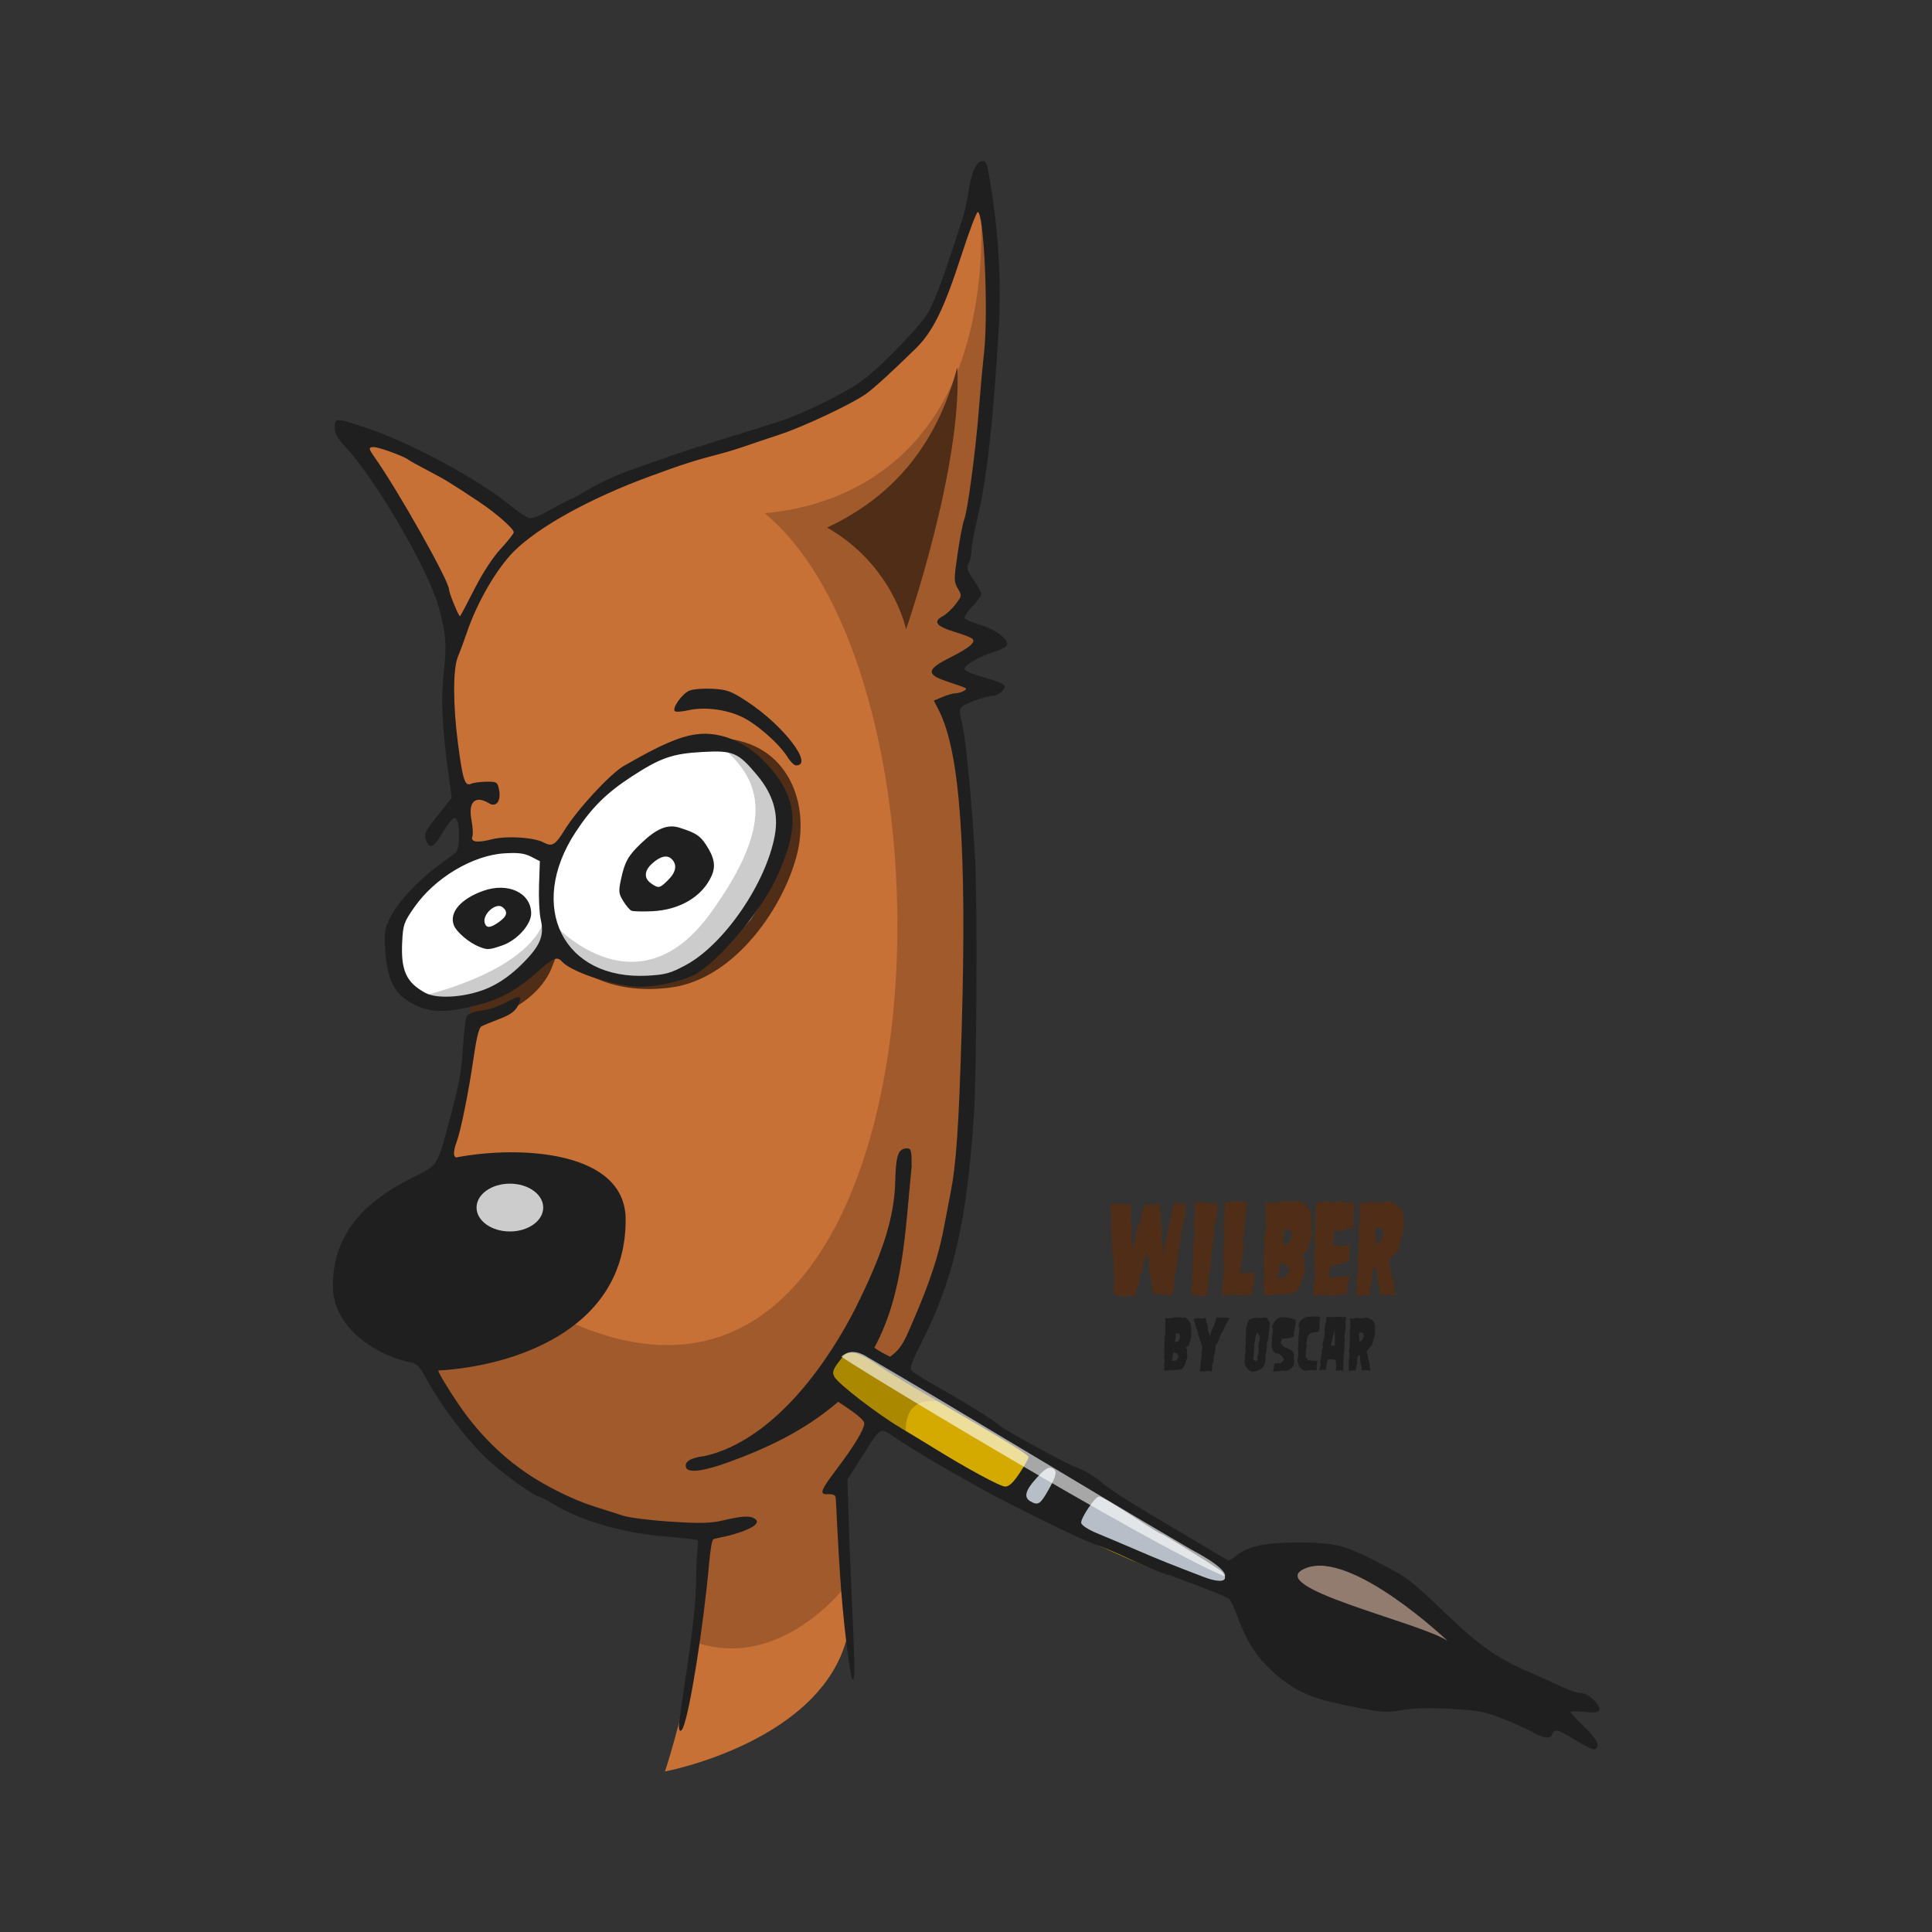 <svg:svg xmlns:dc="http://purl.org/dc/elements/1.1/" xmlns:ns1="http://sodipodi.sourceforge.net/DTD/sodipodi-0.dtd" xmlns:ns2="http://www.inkscape.org/namespaces/inkscape" xmlns:ns4="http://creativecommons.org/ns#" xmlns:rdf="http://www.w3.org/1999/02/22-rdf-syntax-ns#" xmlns:svg="http://www.w3.org/2000/svg" height="1003.763" id="svg2" version="1.1" viewBox="-172.901 -83.647 1003.763 1003.763" width="1003.763" ns1:docname="_svgclean2.svg" ns2:version="0.48.3.1 r9886">
  <svg:rect x="-172.901" y="-83.647" width="1003.763" height="1003.763" fill="#333333" stroke="none"/>
  <ns1:namedview bordercolor="#666666" borderopacity="1.0" id="base" pagecolor="#ffffff" showgrid="false" ns2:current-layer="layer1" ns2:cx="33.582777" ns2:cy="556.57235" ns2:document-units="px" ns2:pageopacity="0.0" ns2:pageshadow="2" ns2:snap-global="false" ns2:window-height="645" ns2:window-maximized="0" ns2:window-width="674" ns2:window-x="0" ns2:window-y="0" ns2:zoom="0.35" />
  <svg:g id="layer1" transform="translate(-57.811 -80.076)" ns2:groupmode="layer" ns2:label="Capa 1">
    <svg:g id="g3911" transform="matrix(1.292,0,0,1.292,-90.678,-185.74)">
      <svg:path d="m310.62 694.26s101.52 74.246 162.63 86.368c8.081-1.515 18.688-2.02-7.576-16.162s-130.31-77.277-143.95-83.338c-4.546 5.556-11.112 13.132-11.112 13.132z" id="path3791" style="fill:#d4aa00" ns2:connector-curvature="0" />
      <svg:path d="m388.4 742.75 10.607-15.152 82.832 45.962-4.546 7.071-24.244-6.566s-59.599-27.274-64.65-31.315z" id="path3807" style="fill:#b7bec8" ns2:connector-curvature="0" />
      <svg:path d="m363.65 705.88s-20.203-8.081-18.183 13.132c-15.152-9.091-32.325-22.728-32.325-22.728s2.525-12.627 7.576-15.152c5.051-2.525 13.132 6.061 13.132 6.061z" id="path3805" style="fill:#aa8800" ns2:connector-curvature="0" />
      <svg:path d="m143.19 675.32s28.032 78.287 119.7 83.338c4.041 39.901-14.395 94.702-14.395 94.702s64.65-12.122 73.741-56.063c1.01-46.467-6.061-60.104-6.061-60.104l17.394-24.118-21.786-15.714s7.143-16.429 11.071-18.214c6.786 3.214 20.357 12.857 20.357 12.857s16.429-24.286 21.071-58.929c4.643-34.643 13.929-164.64-3.929-209.64 10-2.857 18.571-5.357 17.143-5.714-1.429-0.357-16.429-6.429-14.286-6.786 2.143-0.357 17.5-13.929 17.5-13.929s-20.357-6.071-18.929-6.786c1.429-0.714 11.429-11.786 11.429-11.786l-5.71-7.14s22.143-105.71 8.214-157.86c-7.5 19.643-15.357 69.286-50.357 85.714-35 16.429-111.07 37.5-130.36 52.857-20.357-11.071-58.571-41.786-75.357-37.5 11.429 17.143 41.786 58.929 42.857 85.357-1.071 26.429 0 43.929 2.143 58.929 3.214 14.643 3.214 25.714 3.214 25.714s5 47.5 1.786 72.143-1.429 34.643-10.714 52.143c-9.286 17.5-15.739 66.532-15.739 66.532z" id="path3000" style="fill:#c87137" ns1:nodetypes="cccccccccscsscscccscccccssc" ns2:connector-curvature="0" />
      <svg:path d="m190 661.65c170.14 106.75 188.9-239.73 98.571-314.29 33.571-2.857 90-24.286 87.143-122.14 7.857 20.714 2.857 110.36-7.143 145.71-0.714 7.143 2.857 8.929 2.857 8.929s-8.929 7.5-7.5 8.571 13.214 9.643 13.214 9.643-16.786 11.429-15.714 12.857c1.071 1.429 15.714 7.5 15.714 7.5l-15 7.143s32.827 164.14-18.691 262.63c-3.535 1.515-19.698-6.061-19.698-6.061l-9.091 7.576-1.515 9.091 19.698 15.152-15.152 22.728 4.041 41.416s-26.264 35.355-61.114 23.234c3.03-32.325 5.051-44.952 5.051-44.952s-74.246 11.617-115.66-71.216c17.68-19.19 39.99-23.52 39.99-23.52z" id="path3803" style="fill:#a05a2c" ns1:nodetypes="cccccscsccccccccccccc" ns2:connector-curvature="0" />
      <svg:path d="m210.36 527.36c1.429 1.786 14.643 14.286 40.714 10.714 26.071-3.571 45.714-33.214 50.714-54.286 5-21.071-4.643-46.071-33.571-46.071-28.929 0-57.857 89.643-57.857 89.643z" id="path3799" style="fill:#502d16" ns2:connector-curvature="0" />
      <svg:path d="m170.21 553.04s26.769-5.056 33.335-24.363c5.051-11.492 0.505-29.879 0.505-29.879s-24.244 33.097-31.315 34.935c-3.535 4.827-2.525 19.306-2.525 19.306z" id="path3795" style="fill:#502d16" ns1:nodetypes="ccccc" ns2:connector-curvature="0" />
      <svg:path d="m202.5 484.15s-43.929-13.929-63.571 35.357c-1.429 13.929 5 28.929 30.714 23.214 18.214-5 30-18.929 33.214-21.429 8.929 5 24.643 21.429 52.857 11.071 20-12.5 43.214-44.286 40.714-66.786-5-17.143-24.643-30.357-42.143-25.714-18.21 7.15-39.28 24.65-51.78 44.29z" id="path3789" style="fill:#ffffff" ns2:connector-curvature="0" />
      <svg:path d="m152.03 541.22s43.942-10.102 48.487-32.325c6.061 8.081 37.881 38.386 66.165-0.505s18.688-55.053 4.546-67.175c16.668 3.535 42.931 24.749 11.617 69.701-23.739 27.274-42.931 32.83-79.297 13.637-12.122 10.607-32.325 26.264-51.518 16.668z" id="path3856" style="fill:#cccccc" ns2:connector-curvature="0" />
      <svg:path d="m614.71 840.79c-7.119-4.38-8.499-4.748-9.362-2.5-0.819 2.134-3.499 1.841-8.308-0.908-2.293-1.311-7.784-3.778-12.201-5.482-6.899-2.66-9.848-3.189-20.91-3.749-8.512-0.431-15.055-0.244-19.299 0.552-5.76 1.08-7.707 0.95-18.92-1.256-15.292-3.009-21.037-5.132-28.07-10.376-9.481-7.069-14.557-14.068-18.959-26.141-1.225-3.359-2.732-6.525-3.349-7.035-1.175-0.971-19.231-7.946-26.122-10.09-2.2-0.685-8.5-3.362-14-5.949-5.5-2.587-12.025-5.342-14.5-6.121-4.428-1.394-34.243-16.029-45-22.088-3.025-1.704-7.61-4.281-10.188-5.727-8.361-4.689-16.166-9.396-23.22-14.005-7.981-5.214-6.293-6.075-15.095 7.695l-5.318 8.319 0.356 12.681c0.196 6.974 0.823 22.806 1.394 35.181 1.297 28.117 1.325 33.667 0.169 32.45-0.496-0.522-2.994-16.7-4.459-35.95s-1.974-36.012-2.224-37.25c-0.287-1.424-2.609-1.179-3.863-1.179-3.042 0-0.979-3.107 4.198-9.957 7.12-9.423 11.257-16.284 11.195-18.57-0.052-1.92-7.484-6.636-10.487-8.634-13.457 11.483-27.856 18.303-43.458 24.056-10.336 3.814-16.803 4.711-17.67 2.452-0.916-2.387 1.717-4.026 7.581-4.721 29.006-6.734 50.754-40.095 60.617-59.697 11.153-22.453 15.514-36.435 15.871-50.881 0.258-10.419 1.23-13.119 4.723-13.119 1.664 0 1.878 0.824 1.877 7.25-2.603 25.519-3.118 50.955-14.997 72.882 2.01 1.562 4.644 2.8 6.34 3.656 2.899-2.217 4.63-3.857 7.32-9.977 5.919-13.466 11.548-27.085 14.269-41.812 0.66-3.575 1.828-9.65 2.594-13.5 2.416-12.136 3.434-26.867 4.594-66.5 2.121-72.43-0.673-111.44-9.176-128.11l-2.021-3.962 3.506-1.465c1.928-0.806 4.308-1.472 5.288-1.48 0.98-0.008 2.445-0.434 3.254-0.946 1.681-1.063 2.12-0.819-6.972-3.872-8.253-2.771-7.958-4.831 1.36-9.498 7.908-3.961 10.549-6.186 9.048-7.62-0.499-0.477-3.833-1.754-7.408-2.838-7.095-2.151-8.496-4.072-4.52-6.2 1.405-0.752 3.736-2.917 5.181-4.811 2.563-3.36 2.585-3.514 0.912-6.346-1.609-2.724-1.614-3.592-0.08-14.128 0.899-6.174 2.1-12.351 2.669-13.726 1.333-3.224 4.627-27.975 5.837-43.865 0.518-6.801 1.465-17.151 2.104-23 1.793-16.415-0.005-56.635-2.531-56.635-0.511 0-3.484 7.875-6.606 17.5-6.989 21.544-11.428 30.586-18.346 37.364-9.72 9.525-17.102 16.249-20.184 18.385-5.956 4.128-25.055 13.103-34.434 16.183-5.225 1.715-11.525 3.837-14 4.713-2.475 0.877-6.75 2.187-9.5 2.912-11.348 2.99-15.666 4.373-29.009 9.29-23.937 8.821-44.63 20.265-54.478 30.128-6.919 6.93-14.79 20.507-18.856 32.524-1.117 3.3-2.734 7.673-3.594 9.718-2.05 4.875-2.05 19.204 0.001 34.966 1.893 14.547 2.785 17.331 5.2 16.224 0.955-0.438 3.74-0.821 6.188-0.852 4.23-0.053 4.485 0.105 5.121 3.18 0.922 4.461-1.117 7.273-3.998 5.514-5.536-3.38-8.478-0.65-7.104 6.595 0.536 2.825 0.715 5.811 0.398 6.637-0.896 2.335 1.887 2.775 7.794 1.232 5.715-1.492 16.901-0.821 20.763 1.246 3.49 1.868 4.738 1.125 8.59-5.117 5.043-8.17 18.294-22.498 23.677-25.601 19.072-10.994 27.291-13.888 36.148-12.73 7.531 0.985 15.125 5.171 21.138 11.652 12.865 13.865 13.847 25.309 3.979 46.395-6.37 13.612-23.681 33.918-33.003 38.713-5.012 2.578-14.833 4.727-21.603 4.727-9.615 0-27.482-5.723-31.407-10.06-2.051-2.267-3.403-1.691-10.221 4.354-7.439 6.595-14.11 10.406-22.06 12.601-15.176 4.191-22.333 3.811-30.379-1.613-5.213-3.514-7.746-9.337-8.454-19.433-0.516-7.357-0.313-8.927 1.711-13.224 2.844-6.039 11.171-15.146 19.304-21.115 3.385-2.484 6.716-4.982 7.404-5.552 1.285-1.065 1.726-9.554 0.643-12.375-1.017-2.65-2.114-1.836-5.992 4.448-3.921 6.353-5.328 6.926-6.798 2.769-0.781-2.208-0.162-3.458 4.77-9.64l5.667-7.103-0.993-7.278c-2.921-21.417-3.449-31.671-2.215-43.001 1.23-11.297 0.916-15.544-1.939-26.186-3.999-14.908-25.186-51.355-37.607-64.695-3.165-3.399-4.287-5.427-4.287-7.75 0-3.939 0.482-3.942 12.193-0.068 17.829 5.897 45.144 20.57 58.404 31.371 2.988 2.434 6.3 4.7 7.361 5.037 1.251 0.397 4.439-0.81 9.075-3.437 3.93-2.227 7.417-4.049 7.748-4.049 0.331 0 3.714-1.849 7.517-4.108s10.354-5.351 14.558-6.87c16.491-5.96 25.063-8.882 35.143-11.981 17.651-5.425 19.25-5.925 27-8.432 9.64-3.118 26.647-11.539 33.307-16.492 7.654-5.691 23.846-22.518 26.483-27.52 3.282-6.226 6.523-15.172 14.165-39.097 0.527-1.65 1.452-6.15 2.056-10 1.167-7.44 3.106-11.5 5.492-11.5 1.662 0 1.924 0.935 3.933 14 2.661 17.305 3.585 36.474 2.578 53.5-2.187 36.974-4.854 60.712-8.54 76.01-1.361 5.649-2.475 11.676-2.475 13.394 0 1.718-0.517 3.951-1.149 4.963-0.949 1.519-0.6 2.638 2 6.417 1.732 2.517 3.149 5.152 3.149 5.854 0 0.703-1.627 2.943-3.615 4.98-1.988 2.036-3.33 4.163-2.982 4.727 0.348 0.564 3.07 1.733 6.048 2.599 6.176 1.796 11.729 5.922 10.895 8.096-0.305 0.795-2.645 2.069-5.2 2.831-5.945 1.774-12.338 5.548-11.863 7.003 0.202 0.62 3.484 2.029 7.292 3.132 9.287 2.69 10.001 3.2 7.835 5.594-0.946 1.045-2.535 1.901-3.53 1.901-2.649 0-11.167 2.982-12.696 4.444-1.087 1.04-1.055 2.284 0.186 7.157 1.404 5.516 3.84 31.035 5.144 53.898 0.96 16.827 0.64 86.034-0.476 103-2.817 42.815-8.089 65.797-20.967 91.387-4.334 8.613-5 10.61-3.899 11.694 0.73 0.719 6.053 3.981 11.828 7.249 10.329 5.845 20.34 12.071 22.702 14.119 2.819 2.443 26.284 15.323 31.601 17.345 3.192 1.214 7.532 3.782 9.646 5.707s9.852 7.069 17.197 11.43c7.345 4.362 17.854 10.617 23.354 13.902 5.5 3.284 10.285 6.122 10.632 6.306 0.348 0.184 1.749-0.544 3.114-1.618 5.29-4.161 11.515-5.521 25.253-5.516 15.029 0.006 18.661 0.947 33.396 8.65 10.784 5.638 11.884 6.486 26.188 20.199 12.841 12.31 20.493 17.713 32.378 22.861 4.971 2.153 11.295 5.011 14.053 6.35 2.758 1.339 6.161 2.435 7.563 2.435 3.021 0 8.517 5.23 7.398 7.041-0.513 0.83-2.407 1.008-6.109 0.573-2.951-0.347-5.366-0.315-5.366 0.07 0 0.386 2.508 3.091 5.572 6.013 5.18 4.937 6.562 8.095 3.928 8.97-0.55 0.183-3.925-1.467-7.5-3.667zm-141-65.378c0-0.758-0.622-1.894-1.382-2.524-2.074-1.721-23.56-15.098-24.251-15.098-0.329 0-3.584-1.945-7.233-4.322-11.78-7.674-16.788-10.678-17.803-10.678-1.57 0-7.509 8.848-7.153 10.658 0.181 0.919 2.945 2.709 6.321 4.094 3.3 1.353 10.5 4.399 16 6.768 8.971 3.864 13.25 5.583 27 10.846 5.062 1.938 8.5 2.041 8.5 0.257zm-71.095-35.107c3.545-6.282 3.806-8.024 1.345-8.984-1.281-0.5-2.888 0.569-6 3.99-4.56 5.013-5.293 7.772-2.5 9.399 3.056 1.78 3.987 1.207 7.154-4.405zm-11.502-6.935c1.978-2.981 3.597-5.87 3.597-6.422 0-0.991-7.637-5.665-39.469-24.159-8.994-5.225-18.305-10.87-20.691-12.545-7.994-5.61-12.15-6.671-14.513-3.705-4.04 5.071-4.475 6.104-3.408 8.098 1.505 2.813 17.116 14.855 26.581 20.505 4.4 2.627 10.25 6.171 13 7.877 13.622 8.451 27.128 15.77 29.102 15.77 1.558 0 3.258-1.588 5.801-5.42zm-213.04-195.37c4.562-2.135 8.849-5.242 13.104-9.497 7.26-7.26 8.884-11.22 7.347-17.909-0.544-2.366-0.839-8.576-0.655-13.801l0.333-9.5-3.5-1.788c-2.698-1.378-5.138-1.692-10.648-1.369-12.819 0.751-28.088 9.862-36.331 21.68-4.188 6.004-4.532 6.982-4.88 13.858-0.585 11.582 1.611 16.417 9.359 20.608 5.049 2.732 17.504 1.632 25.871-2.283zm-4.341-16.32c-4.075-1.627-9.09-5.915-10.137-8.67-1.928-5.072 2.774-10.552 11.825-13.781 9.999-3.567 19.282 0.816 19.282 9.105 0 4.498-5.763 10.848-11.675 12.862-5.32 1.813-5.889 1.842-9.296 0.483zm8.066-9.956c3.204-2.282 3.65-4.068 1.468-5.879-2.714-2.253-8.515 3.025-7.172 6.525 0.751 1.957 2.293 1.783 5.704-0.646zm75.066 17.364c15.377-8.256 32.331-32.952 35.816-52.174 1.586-8.746-0.675-16.453-7.09-24.16-7.638-9.178-9.652-10.042-21.879-9.378-12.219 0.663-16.98 2.317-28.74 9.982-10.045 6.548-15.992 12.46-22.44 22.312-19.66 30.038-4.848 59.528 28.966 57.67 7.223-0.397 9.211-0.947 15.366-4.251zm-21.874-21.885c-0.667-0.304-2.135-2.046-3.263-3.871-1.846-2.987-1.938-3.855-0.916-8.679 1.496-7.065 2.873-9.541 8.061-14.494 6.363-6.074 10.735-7.853 15.521-6.314 6.572 2.113 8.176 3.148 10.614 6.849 3.337 5.067 3.982 8.499 2.317 12.34-3.651 8.423-12.769 13.89-24.017 14.399-3.908 0.177-7.65 0.073-8.317-0.23zm14.789-12.334c3.216-3.216 3.717-6.14 1.441-8.416-1.839-1.839-4.685-1.161-7.989 1.901-3.119 2.891-3.233 5.831-0.306 7.882 3.003 2.103 3.48 2.008 6.854-1.366zm-78-116.78c3.37-6.653 7.403-12.847 10.668-16.384 2.888-3.128 5.25-6.136 5.25-6.686 0-1.41-7.097-7.654-13.675-12.032-11.782-7.841-14.038-9.222-20.825-12.749-3.85-2.001-7.45-4.006-8-4.456-1.556-1.275-11.796-4.995-13.75-4.996-2.213-0.001-2.195 0.561 0.125 3.845 9.704 13.737 30.125 49.998 30.125 53.493 0 1.375 3.814 10.662 4.379 10.662 0.157 0 2.723-4.814 5.703-10.697zm82.432 455.48c2.58-19.497 6.784-41.354 6.861-58.889 0.013-10.133 1.294-14.079 0.375-14.409-0.688-0.247-6.65-0.896-13.25-1.443-16.623-1.376-33.815-6.376-44.471-12.933-2.782-1.712-5.441-3.113-5.907-3.113-1.809 0-15.307-9.781-21.023-15.233-8.24-7.859-17.901-20.615-24.042-31.741-3.333-6.039-3.86-6.523-7.844-7.203-13.891-3.464-29.702-14.145-29.95-30.143-0.291-26.077 19.823-37.703 32.793-44.33 9.543-4.689 9.211-4.139 14.413-23.85 3.792-14.365 4.509-18.391 5.165-29 0.34-5.5 0.996-10.727 1.456-11.616 0.523-1.01 2.808-1.878 6.088-2.313 2.888-0.383 7.38-1.893 9.981-3.356 5.435-3.055 6.628-2.638 4.458 1.558-1.114 2.154-3.107 3.561-7.324 5.172-3.186 1.217-6.453 2.554-7.258 2.971-0.995 0.515-2.016 4.582-3.182 12.671-1.925 13.356-5.167 29.478-6.784 33.731-1.688 4.44-1.401 7.034 0.681 6.168 25.083-4.606 67.171-2.488 67.25 25.077 0.138 45.489-47.025 59.239-75.354 60.772 0.081 0.964 3.674 6.962 7.987 13.329 9.32 13.76 20.772 24.479 34.367 32.165 7.228 4.086 14.229 7.235 20.5 9.22 3.85 1.218 9.025 2.873 11.5 3.678 2.475 0.804 11.124 1.883 19.22 2.396 12.127 0.77 15.882 0.665 21.312-0.594 7.528-1.746 10.363-1.881 12.403-0.59 2.504 1.585-0.604 3.906-8.318 6.211-3.915 1.17-7.798 1.626-8.41 2.104-0.612 0.478-1.246 5.246-1.627 9.504-2.276 25.449-7.76 59.948-10.528 66.241-0.985 2.238-1.945 1.367-1.54-2.214zm43.587-388.12c-3.351-5.422-12.681-13.582-18.657-16.318-6.477-2.965-15.059-3.96-21.444-2.485-2.475 0.572-4.827 0.713-5.226 0.314-1.223-1.223 3.059-7.16 5.976-8.285 1.512-0.583 5.675-0.897 9.249-0.698 5.719 0.319 7.348 0.913 13.556 4.94 14.735 9.558 27.324 25.868 19.966 25.868-0.748 0-2.287-1.501-3.421-3.337z" id="path2996" style="fill:#1f1f1f" ns1:nodetypes="csssssssssssssssscssssssscccsccsscccssssscscssssssssssssssssssssssssssssssssssssssssssssssssssscssssssssssssssssssssssssssssssssssssssssssssssscscssssssssssccssssssssssssssssssssssssssssscsssssssssssssssssssssssscssssssscssssssssssssssssccsssssscccsssssssssscccssssssssssscsssssssss" ns2:connector-curvature="0" />
      <svg:path d="m200.01 626.58c0 5.3-6.106 9.596-13.637 9.596s-13.637-4.296-13.637-9.596c0-5.3 6.106-9.596 13.637-9.596s13.637 4.296 13.637 9.596z" id="path2998" style="color:#000000;stroke-opacity:0;fill:#cccccc" transform="matrix(.983 0 0 1.002 2.939 -1.243)" ns1:cx="186.37314" ns1:cy="626.58289" ns1:rx="13.637059" ns1:ry="9.5964489" ns1:type="arc" />
      <svg:path d="m345.46 394.08s-5.15-25.721-31.759-40.936c27.038-12.679 44.205-33.691 52.359-64.484 2.146 39.849-20.6 105.42-20.6 105.42z" id="path3793" style="fill:#502d16" ns1:nodetypes="cccc" ns2:connector-curvature="0" />
      <svg:path d="m460.3 764.21s14.411 7.324 13.404 10.751c-31-12.96-155.27-88.143-154.25-88.482 2.177-1.821 4.852-2.647 8.923-0.678 45.329 26.451 83.485 50.107 131.93 78.408z" id="path3811" style="opacity:.609;fill:#ffffff" ns1:nodetypes="ccccc" ns2:connector-curvature="0" />
      <svg:path d="m563.25 800.85s-38.639-36.692-57.056-29.26c-18.418 7.432 45.629 21.673 57.056 29.26z" id="path3813" style="fill:#917c6f" ns2:connector-curvature="0" />
      <svg:g id="g3894" transform="translate(-10,-20)">
        <svg:g id="text3858" style="fill:#502d16" transform="matrix(1 0 -.083 1 56.471 0)">
          <svg:path d="m434.92 645.12-0.142 2.654 0.758 2.559 0.047 2.891 0.332 2.607 0.474 2.844 0.19 2.749 0.521 2.938 0.663 2.844 0.19 2.749 0.379 2.559 0.521 2.464 0.047 2.417-0.095 2.322 0.521 1.99 3.27 0.663 2.796-0.332 2.18 0.379 0.474-2.559 0.758-3.033 0.142-3.128 1.043-2.275-0.095-3.033 0.948-2.227 0.095-1.706 0.995 2.749 0.332 2.749 0.379 2.607 0.806 2.37 0.663 2.37 0.19 2.322 0.758 1.801 2.891-0.19 2.844 0.663 1.706-0.332 0.521-2.701v-5.592l0.569-2.701-0.237-2.986 0.474-2.749-0.142-2.654 0.569-2.417-0.237-2.749 0.616-2.607v-2.512l0.616-2.37-0.332-2.37 0.284-1.848-2.844-0.237-2.085-0.758-0.332 3.033-0.569 2.701-0.19 3.128-0.569 3.033-0.047 2.464-0.521 2.891-0.19 2.37-0.332 1.706-0.047-3.033-1.043-2.701v-2.701l-0.142-2.559-1.043-2.891 0.284-2.464-0.853-2.18-0.095-1.99-3.744 0.284-2.559 0.095-0.474 3.08-0.379 3.033-1.09 2.844-0.427 2.891-0.095 3.033-0.9 2.18-0.284 1.801 0.142-3.27-0.616-3.033 0.142-3.08-0.853-2.37 0.142-2.938-0.474-2.275 0.047-1.943-3.223-0.332h-5.024" id="path3882" ns2:connector-curvature="0" />
          <svg:path d="m468.75 644.32 0.047 2.938 0.237 2.986-0.19 2.844 0.569 2.654 0.19 2.891-0.142 2.701 0.19 2.986 0.237 2.844-0.095 2.749 0.427 2.607-0.427 2.464 0.711 2.322-0.569 2.275 0.569 1.99 3.602 0.663 2.464-0.379v-2.701l-0.047-3.033 0.521-5.497-0.095-2.938 0.095-2.701 0.047-2.559 0.332-5.592-0.332-2.559 0.616-2.464 0.095-2.938-0.142-2.37-0.19-1.611-3.175-0.047-3.365-0.379-2.18-0.142" id="path3884" ns2:connector-curvature="0" />
          <svg:path d="m480.87 644.41-0.095 2.654 0.19 2.607-0.047 2.796 0.237 2.607 0.474 2.796 0.047 2.654v2.464l0.095 2.701 0.379 2.512 0.332 2.322-0.095 2.749 0.237 2.607-0.19 2.607 0.142 1.896 0.19 1.611 2.749-0.379 5.355 0.047 2.37 0.19 1.469-0.142 0.047-2.275 0.379-2.37-0.284-2.275 0.19-2.227-3.365 0.427-2.18-0.095-0.427-2.512 0.569-5.592 0.095-3.033-0.616-2.891 0.474-2.749-0.284-2.654 0.095-2.512 0.095-2.417 0.095-2.37-0.142-1.611-3.128-0.474-3.317 0.19-2.133 0.142" id="path3886" ns2:connector-curvature="0" />
          <svg:path d="m516.41 653.89-0.332-2.986-0.663-2.654-1.848-2.417-2.038-1.801-2.18 0.19-2.559-0.19-2.986-0.047-2.37 0.616-2.275 0.047-2.18-0.237 0.427 2.891 0.237 3.033 0.142 2.844 0.379 2.654-0.521 2.891 0.427 2.701 0.047 3.033 0.19 2.844 0.237 2.749 0.142 2.654 0.569 2.464-0.332 2.417 0.521 2.275-0.047 1.943 2.938-0.142 2.938-0.19 2.37-0.047 1.754-0.095 2.986-0.9 1.469-2.844 0.616-2.464 0.758-3.128-0.569-2.322-0.19-2.796-1.137-1.327 2.18-1.754 0.521-2.796 0.616-2.512-0.237-4.597m-12.085 21.136 0.474-3.365 0.047-2.796 2.891 0.806 1.232 2.37-1.611 2.654-3.033 0.332m1.043-13.412 0.237-3.886-0.142-2.559 2.796 0.663 0.569 2.464-1.043 2.701-2.417 0.616" id="path3888" ns2:connector-curvature="0" />
          <svg:path d="m524.88 674.6 0.047-3.033 0.474-1.327 2.607-0.616 4.36-1.469 0.379-2.322-0.616-2.322 0.332-2.085-3.128 0.569-2.37-0.095h-1.469l0.095-3.128-0.332-2.986 3.033 0.237 2.654-0.995h2.275l-0.332-2.749v-2.749l-0.237-2.701-0.142-2.512-2.654 0.332-3.033-0.663-2.464 0.663-2.938-0.474-2.322 0.379-1.516-0.047-0.237 2.607 0.427 2.607-0.047 2.796 0.332 2.559-0.284 2.844 0.616 2.559 0.142 2.417-0.19 2.701 0.474 2.464 0.095 2.844 0.427 2.701 0.095 2.654-0.474 1.99 0.569 2.417-0.142 1.659 3.033-0.806 2.891 0.332 2.844 0.142 2.796-0.711 1.896 0.142-0.047-2.986 0.237-2.37 0.569-1.896-6.256 0.474-2.464-0.047" id="path3890" ns2:connector-curvature="0" />
          <svg:path d="m553.46 655.83-0.332-2.986-0.142-2.749-0.711-2.37-2.038-2.038-1.754-0.806-1.848-0.9-2.559 0.711h-2.512l-2.37-0.427-2.227 0.711-2.227-0.284 0.474 2.844 0.237 3.033-0.095 2.844 0.142 2.654 0.427 2.891-0.095 2.701 0.284 3.033-0.237 2.891 0.616 2.701 0.142 2.654-0.474 2.512 0.427 2.417 0.19 2.275 0.047 1.943 2.844-0.332h2.18l0.19-2.938 0.379-2.749-0.237-2.844 0.569-2.085 1.09-0.474 0.474 3.317 0.616 2.701 0.995 2.607 0.142 2.37 3.175-0.095 3.033 0.237-0.663-2.654-0.379-2.654-1.043-2.322-0.569-2.417-0.616-2.275-0.521-1.516 1.801-2.18 1.848-2.37 0.332-2.796 0.995-4.787m-7.867 1.706-1.043 2.654-1.754 1.374-0.332-2.749-0.427-2.275 0.474-2.038 2.559 0.711 0.521 2.322" id="path3892" ns2:connector-curvature="0" />
        </svg:g>
        <svg:g id="text3862" style="fill:#1f1f1f" transform="matrix(1 0 -.083 1 52.185 0)">
          <svg:path d="m475.77 696.34-0.188-1.69-0.375-1.502-1.046-1.368-1.153-1.019-1.234 0.107-1.448-0.107-1.69-0.027-1.341 0.349-1.287 0.027-1.234-0.134 0.241 1.636 0.134 1.716 0.08 1.609 0.215 1.502-0.295 1.636 0.241 1.529 0.027 1.716 0.107 1.609 0.134 1.555 0.081 1.502 0.322 1.395-0.188 1.368 0.295 1.287-0.027 1.099 1.663-0.081 1.663-0.107 1.341-0.027 0.992-0.054 1.69-0.51 0.831-1.609 0.349-1.395 0.429-1.77-0.322-1.314-0.107-1.582-0.644-0.751 1.234-0.992 0.295-1.582 0.349-1.421-0.134-2.601m-6.838 11.961 0.268-1.904 0.027-1.582 1.636 0.456 0.697 1.341-0.912 1.502-1.716 0.188m0.59-7.589 0.134-2.199-0.08-1.448 1.582 0.375 0.322 1.395-0.59 1.529-1.368 0.349" id="path3867" ns2:connector-curvature="0" />
          <svg:path d="m476.3 691.27 1.797-0.188 1.555 0.161 1.448-0.268 0.375 1.636 0.751 1.743 0.134 1.609 0.751 1.421 0.268 1.26 0.375-1.877 0.483-1.502 0.51-1.448 0.429-1.475 0.188-1.555h1.448l1.341 0.081 1.287-0.027 1.26 0.215-0.805 1.555-0.644 1.475-0.456 1.475-1.314 2.521-0.322 1.69-0.483 1.26-0.59 0.805-0.027 1.529-0.161 1.743-0.268 1.69 0.107 1.69-0.456 1.287 0.161 1.636-0.188 1.099-1.609-0.268-1.529 0.241-1.636-0.08 0.161-1.743-0.054-1.555 0.054-1.448 0.188-1.395-0.241-1.341 0.241-1.636-0.215-0.885-0.563-1.529-0.644-1.421-0.67-1.636-0.402-1.368-0.724-1.502-0.536-1.609-0.51-1.234-0.268-0.831" id="path3869" ns2:connector-curvature="0" />
          <svg:path d="m504.46 690.85-1.582 0.161-1.636-0.107-1.046 0.215-1.448 0.483-0.617 1.207-0.268 1.395-0.241 0.992 0.188 1.636 0.107 1.69 0.027 1.448 0.134 1.555-0.08 1.636 0.295 1.368-0.215 1.395 0.134 1.341-0.054 1.341 0.536 1.716 1.153 1.368 1.529 0.939 1.207-0.107 1.582-0.563 1.314-0.724 0.724-1.287 0.241-0.831 0.188-1.636-0.295-1.582 0.295-1.448 0.081-1.636-0.134-1.582 0.322-1.475 0.107-1.448-0.027-1.368 0.054-1.341 0.054-0.939v-1.663l-0.751-1.153-0.939-1.046-0.939 0.054m-1.877 17.673-0.992-0.965 0.081-1.153v-1.636l-0.054-1.582-0.107-1.582 0.188-1.582 0.054-1.287 0.536-1.904 1.234 1.582 0.027 1.555-0.349 1.502 0.107 1.448 0.215 1.421-0.107 1.341-0.215 0.831 0.161 1.314-0.778 0.697" id="path3871" ns2:connector-curvature="0" />
          <svg:path d="m517.32 691.76 0.188 1.475-0.161 1.395-0.268 1.341-0.027 1.287 0.107 1.207-1.529 0.536-1.287 0.215-1.824 0.161-0.483 1.797 1.475 1.368 2.628 1.153 1.18 0.912 0.644 1.153-0.107 1.099 0.295 1.529-0.027 1.529-0.724 1.126-1.046 0.805-1.073 0.429-1.77-0.161-1.824 0.349-1.663 0.134 0.161-2.038v-1.126l1.475-0.322 1.073 0.134 1.341-1.502-1.26-1.663-1.475-0.778-1.046-0.161-1.126-1.046-0.536-1.475-0.107-1.073v-1.663l-0.188-1.448 0.188-1.555-0.054-1.529-0.429-0.965 0.59-1.395 0.751-1.207 1.314-0.965 1.18-0.107h1.824l1.287 0.375 1.555 0.322 0.778 0.349" id="path3873" ns2:connector-curvature="0" />
          <svg:path d="m527.17 690.68-0.161 1.609 0.107 1.582 0.161 1.582-0.322 1.073-1.18 0.161-1.153 0.188-1.126 0.456-0.805 1.26-0.081 1.046-0.188 1.395 0.322 1.502-0.268 1.582 0.161 1.529-0.081 1.019 1.099 1.26 1.502 0.188 1.314 0.081 1.099 0.027-0.268 2.172 0.188 1.636-2.253-0.134-1.475 0.215-1.448 0.027-1.26-0.831-0.805-1.019-0.456-1.26-0.483-1.099 0.322-1.529-0.161-1.502-0.241-1.663 0.027-1.421v-1.529l-0.241-1.555 0.107-1.234v-1.26l-0.027-1.207-0.429-1.126 0.51-1.582 1.234-1.153 1.421-0.644 1.502-0.054 1.636-0.107 1.475 0.054 0.724 0.268" id="path3875" ns2:connector-curvature="0" />
          <svg:path d="m537.53 690.58-1.663 0.081-1.877-0.188-1.582 0.161h-1.582l-1.207-0.027 0.107 1.555-0.349 1.448-0.107 1.582 0.188 1.448-0.054 1.582-0.107 1.475-0.322 1.609 0.241 1.529-0.402 1.395 0.107 1.341-0.107 1.529-0.188 1.448 0.295 1.448-0.322 0.992-0.081 1.153 1.421-0.375 1.207 0.241 0.08-1.609 0.161-1.582 0.322-1.234 1.69 0.054 1.395 0.322 0.268 1.609 0.188 1.26-0.027 1.421 1.743-0.295 1.234 0.375-0.134-1.69-0.054-1.448-0.107-1.582-0.054-1.448 0.054-1.555 0.054-1.448-0.215-1.609 0.054-1.502-0.295-1.395 0.188-3.138-0.027-1.502-0.295-1.448 0.295-1.046-0.134-0.939m-5.122 11.558 0.241-1.797 0.268-1.85 0.349-2.816 0.295 1.85 0.188 1.877 0.134 1.609 0.134 1.073-1.609 0.054" id="path3877" ns2:connector-curvature="0" />
          <svg:path d="m549.75 697.44-0.188-1.69-0.081-1.555-0.402-1.341-1.153-1.153-0.992-0.456-1.046-0.51-1.448 0.402h-1.421l-1.341-0.241-1.26 0.402-1.26-0.161 0.268 1.609 0.134 1.716-0.054 1.609 0.081 1.502 0.241 1.636-0.054 1.529 0.161 1.716-0.134 1.636 0.349 1.529 0.081 1.502-0.268 1.421 0.241 1.368 0.107 1.287 0.027 1.099 1.609-0.188h1.234l0.107-1.663 0.215-1.555-0.134-1.609 0.322-1.18 0.617-0.268 0.268 1.877 0.349 1.529 0.563 1.475 0.081 1.341 1.797-0.054 1.716 0.134-0.375-1.502-0.215-1.502-0.59-1.314-0.322-1.368-0.349-1.287-0.295-0.858 1.019-1.234 1.046-1.341 0.188-1.582 0.563-2.709m-4.452 0.965-0.59 1.502-0.992 0.778-0.188-1.555-0.241-1.287 0.268-1.153 1.448 0.402 0.295 1.314" id="path3879" ns2:connector-curvature="0" />
        </svg:g>
      </svg:g>
    </svg:g>
  </svg:g>
</svg:svg>